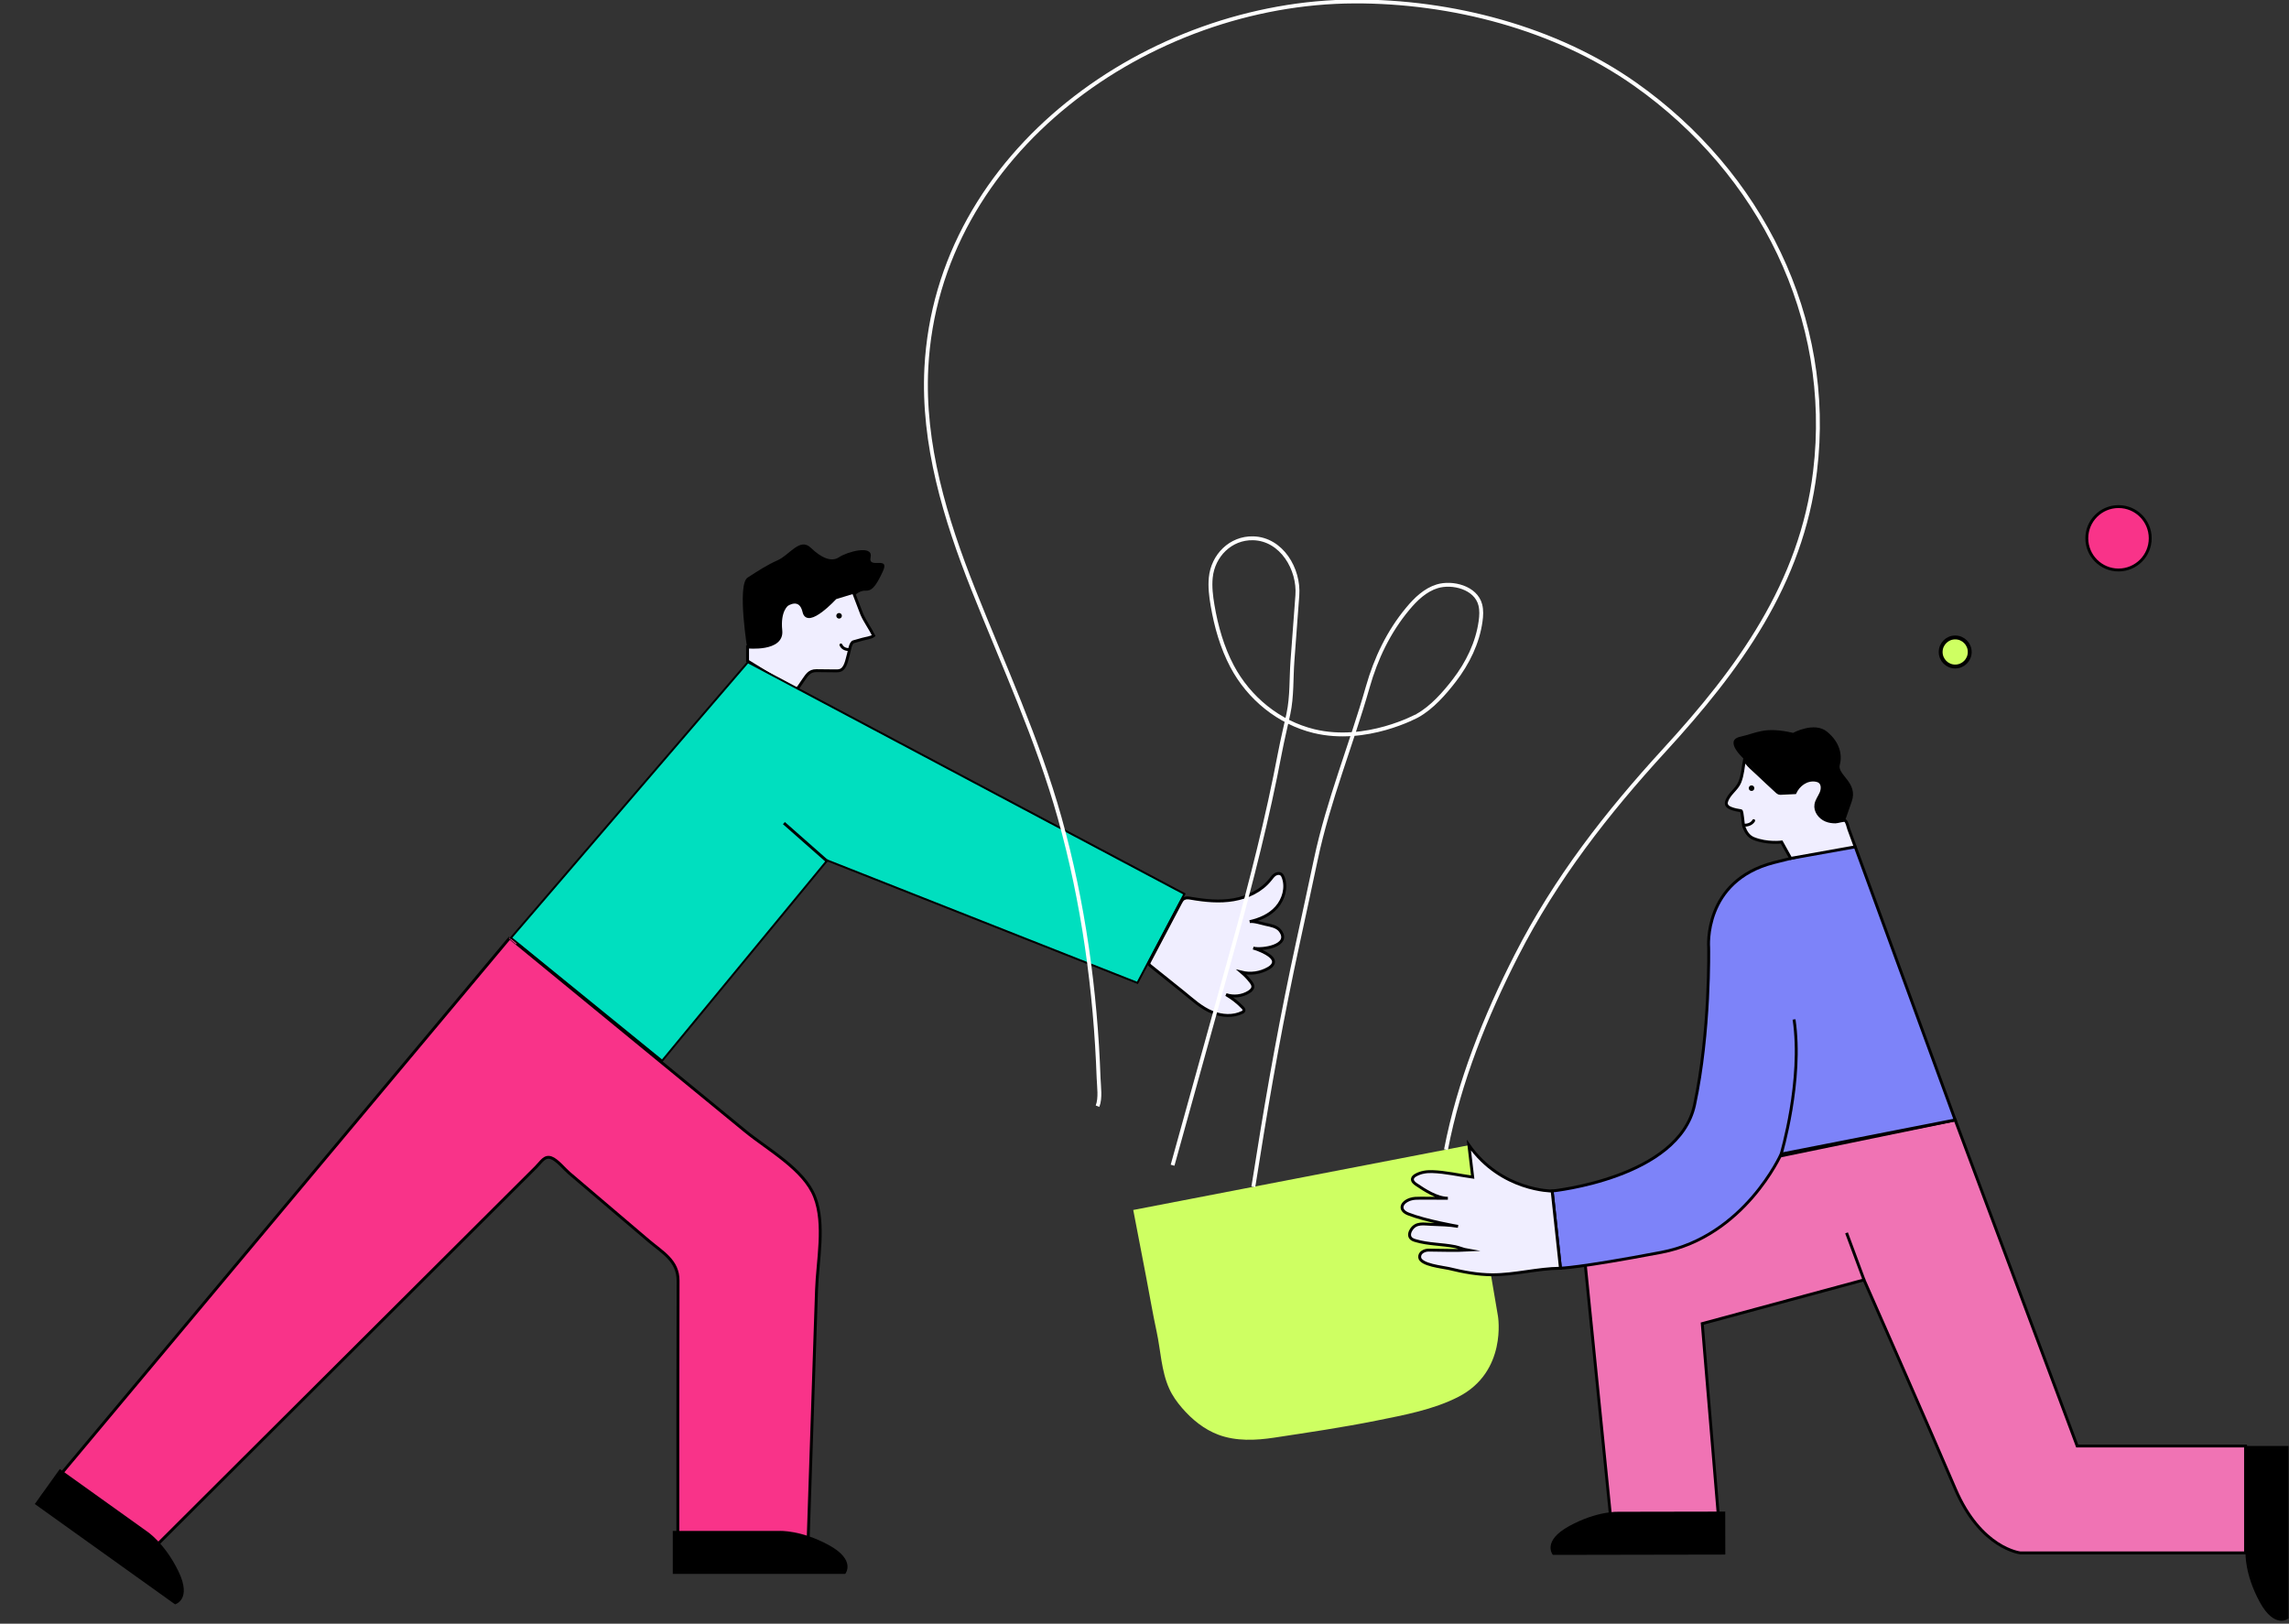 <svg width="592" height="420" viewBox="0 0 592 420" fill="none" xmlns="http://www.w3.org/2000/svg">
<rect x="0" y="0" width="592" height="420" fill="#333333" stroke="none"/>
<g clip-path="url(#clip0_60_84)">
<path d="M293.07 312.99L379.9 296.23L387.42 340.48C387.42 340.48 389.84 354.81 377.19 361.32C370.73 364.64 363.11 366.04 356.06 367.46C347.28 369.23 338.39 370.53 329.54 371.88C324.74 372.61 319.69 372.83 315.14 371.14C311.44 369.76 308.28 367.19 305.7 364.19C304.39 362.67 303.21 361.02 302.39 359.19C300.34 354.67 300.18 349.28 299.14 344.47C298.12 339.77 297.33 335.02 296.42 330.3C295.31 324.53 294.2 318.76 293.09 312.99H293.07Z" fill="#CEFF62"/>
<path d="M505.67 289.71L537.22 374.04H580.76V401.69H522.52C522.52 401.69 512.28 400.62 505.67 385.07C499.06 369.52 482.09 331.07 482.09 331.07L440.25 342.38L444.77 396.38L417.06 397.51L409.14 318.63L446.18 301.95L505.66 289.71H505.67Z" fill="#F073B4" stroke="black" stroke-width="0.75" stroke-miterlimit="10"/>
<path d="M479.82 219.05L505.67 289.7L460.65 298.53C460.65 298.53 451.17 319.85 429.63 323.95C408.09 328.04 403.57 328.04 403.57 328.04L401.42 308.08C401.42 308.08 434.16 304.78 438.25 285.83C442.34 266.88 441.91 245.12 441.91 245.12C441.91 245.12 440.4 227.89 458.71 223.15C477.02 218.41 479.82 219.05 479.82 219.05Z" fill="#7D83F9" stroke="black" stroke-width="0.75" stroke-miterlimit="10"/>
<path d="M460.65 298.54C460.65 298.54 466.35 279.47 463.99 263.7Z" fill="#7D83F9"/>
<path d="M460.65 298.54C460.65 298.54 466.35 279.47 463.99 263.7" stroke="black" stroke-width="0.75" stroke-miterlimit="10"/>
<path d="M477.57 318.91L482.09 331.07" stroke="black" stroke-width="0.75" stroke-miterlimit="10"/>
<path d="M401.42 308.09C401.42 308.09 388.3 308.13 379.9 296.23L380.88 304.49C377.44 304.02 373.87 303.17 370.41 303.06C368.94 303.01 367.44 303.24 366.16 303.96C365.77 304.18 365.37 304.49 365.3 304.93C365.2 305.54 365.76 306.03 366.27 306.38C368.47 307.88 371.68 309.95 374.46 309.96C372.09 309.95 369.72 309.95 367.36 309.94C366.49 309.94 365.6 309.94 364.77 310.21C362.38 310.99 361.66 313 364.22 314.01C368.84 315.83 377.1 317.23 377.1 317.23C374.8 316.84 372.47 316.79 370.15 316.71C368.22 316.64 366.28 316.15 365.02 318.03C364.59 318.66 364.35 319.54 364.79 320.17C365.08 320.58 365.6 320.77 366.08 320.91C369.43 321.91 372.93 321.79 376.34 322.47C377.43 322.69 378.44 323.18 379.54 323.37C376.23 323.55 372.81 323.38 369.48 323.37C368.46 323.37 367.08 323.95 367.17 325.22C367.31 327.23 373.26 327.77 374.7 328.12C378.37 329.02 382.12 329.73 385.92 329.75C391.84 329.77 397.66 328.1 403.58 328.06C402.87 321.4 402.15 314.75 401.43 308.09H401.42Z" fill="#F0EEFF" stroke="black" stroke-width="0.75" stroke-miterlimit="10"/>
<path d="M451.18 196.46C451.18 196.46 445.59 191.57 450.08 190.57C454.57 189.57 456.27 187.88 463.75 189.57C463.75 189.57 469.24 186.58 472.53 189.27C475.82 191.96 476.52 195.26 475.82 197.85C475.12 200.44 480.63 202.4 478.91 207.33L477.19 212.26C477.19 212.26 471.92 214.26 469.83 209.75C467.74 205.24 464.23 205.04 464.23 205.04L460.06 205.16L451.17 196.45L451.18 196.46Z" fill="black"/>
<path d="M479.82 219.05C479.26 217.51 478.69 215.98 478.13 214.44C477.94 213.93 477.69 212.52 477.2 212.26C476.83 212.07 475.23 212.6 474.72 212.6C473.87 212.6 473.01 212.49 472.22 212.15C470.62 211.48 469.36 209.79 469.65 208.09C469.82 207.03 470.53 206.14 470.96 205.15C471.39 204.16 471.45 202.82 470.58 202.19C470.29 201.98 469.93 201.88 469.57 201.82C467.26 201.47 465.18 203.01 464.24 205.04C463.05 205.1 461.86 205.15 460.67 205.21C460.47 205.21 460.26 205.23 460.07 205.16C459.86 205.09 459.7 204.93 459.53 204.79C457.89 203.27 456.24 201.77 454.63 200.22C453.52 199.14 451.85 197.9 451.18 196.46C450.82 198.42 450.72 200.46 449.96 202.33C449.17 204.27 447.11 205.34 446.51 207.44C446.37 207.91 446.54 208.34 446.91 208.66C447.15 208.86 447.44 209 447.73 209.11C448.54 209.43 449.41 209.59 450.28 209.72C450.64 209.78 450.79 213.26 451.01 213.85C451.5 215.18 452.2 216.36 453.57 216.91C457.09 218.31 460.78 217.81 460.78 217.81L463.13 222.04L479.84 219.05H479.82Z" fill="#F0EEFF" stroke="black" stroke-width="0.75" stroke-miterlimit="10"/>
<path d="M193.36 168.41C193.36 168.41 190.52 151.21 193.36 149.4C196.2 147.59 198.17 146.24 201.17 144.9C204.17 143.56 206.88 138.98 209.67 141.67C212.45 144.35 215.06 145.46 217.03 144.12C219 142.78 225.87 140.81 225.16 144.12C224.45 147.43 230.29 143.57 228.32 147.83C226.35 152.09 225.32 152.88 223.74 152.8C222.16 152.72 220.74 154.3 220.74 154.3L214.82 156.82L210.41 160.29L208.67 159.97L202.28 165.65L198.97 168.41L194.47 168.65" fill="black"/>
<path d="M220.73 153.23C220.73 153.23 222.68 158.4 222.89 158.89C223.75 160.84 225.04 162.54 225.96 164.43C225.26 164.98 223.88 165.11 223.02 165.36C222.25 165.58 221.49 165.79 220.72 166.01C219.92 166.24 219.66 168.47 219.45 169.14C219.04 170.45 218.77 172.99 217.2 173.43C216.82 173.54 216.41 173.53 216.01 173.53C214.39 173.51 212.78 173.5 211.16 173.48C209.19 173.46 208.62 174.75 207.58 176.19C207.45 176.37 205.92 178.75 205.73 178.63L193.34 170.98V167.35C193.34 167.35 202.49 168.3 201.94 163.09C201.39 157.88 203.6 156.38 203.6 156.38C203.6 156.38 206.99 154.09 207.94 158.27C208.89 162.45 216.07 154.64 216.07 154.64L220.72 153.22L220.73 153.23Z" fill="#F0EEFF" stroke="black" stroke-width="0.75" stroke-miterlimit="10"/>
<path d="M306.321 231.233L294.172 254.245L214.112 222.627L213.943 222.561L213.827 222.701L171.244 274.389L132.156 242.597L193.419 171.294L306.321 231.233Z" fill="#00DFBF" stroke="black" stroke-width="0.5"/>
<path d="M202.74 212.91L214.02 222.86" stroke="black" stroke-width="0.75" stroke-miterlimit="10"/>
<path d="M131.8 242.63L11 387L40.43 399.8C50.31 389.95 60.2 380.09 70.08 370.24C87.34 353.04 104.59 335.84 121.85 318.63C127.44 313.06 133.03 307.49 138.62 301.91C140.01 300.52 140.82 298.88 142.58 299.5C144.11 300.04 145.98 302.4 147.24 303.47C150.34 306.11 153.44 308.74 156.53 311.38C160.27 314.56 164.01 317.75 167.75 320.93C171.32 323.97 175.38 326.09 175.37 331.25C175.29 354.98 175.31 378.71 175.31 402.44H208.87C209.44 385.53 210 368.62 210.57 351.72C210.77 345.69 210.97 339.66 211.18 333.63C211.43 326.14 213.47 316.68 210.71 309.6C207.91 302.43 198.6 297.4 192.67 292.53C185.78 286.87 178.88 281.22 171.99 275.56C159.29 265.14 146.59 254.72 133.89 244.3C133.79 244.22 131.83 242.6 131.83 242.61L131.8 242.63Z" fill="#F93389" stroke="black" stroke-width="0.75" stroke-miterlimit="10"/>
<path d="M306.28 232.43C306.8 232.16 307.45 232.26 308.03 232.36C311.68 232.99 315.43 233.36 319.07 232.73C322.72 232.1 326.29 230.4 328.58 227.49C328.94 227.04 329.27 226.55 329.75 226.23C330.23 225.91 330.91 225.81 331.37 226.16C331.63 226.36 331.77 226.67 331.88 226.97C332.84 229.56 331.99 232.6 330.17 234.68C328.36 236.74 325.82 237.82 323.2 238.41C324.24 238.18 326.33 238.9 327.39 239.12C328.62 239.38 330.26 239.66 331.07 240.74C334.01 244.64 326.4 245.84 324.11 245.24C325.4 245.58 329.96 247.28 329.31 249.16C329.11 249.76 328.56 250.18 328.01 250.49C325.94 251.69 323.4 252.05 321.08 251.47C321.96 252.22 322.77 253.06 323.47 253.97C323.76 254.35 324.05 254.78 324.02 255.26C323.98 255.83 323.5 256.27 323.01 256.58C321.28 257.68 319.04 257.94 317.1 257.28C318.67 258.19 320.12 259.32 321.37 260.63C321.6 260.87 321.84 261.21 321.7 261.52C321.62 261.68 321.46 261.78 321.3 261.86C318.93 263.04 316.04 262.85 313.58 261.87C310.65 260.7 308.39 258.53 305.97 256.58C303.16 254.33 300.36 252.08 297.55 249.83C297.38 249.69 297.2 249.54 297.16 249.32C297.13 249.13 297.22 248.94 297.31 248.77C299.99 243.69 302.66 238.61 305.34 233.53C305.55 233.14 305.77 232.73 306.14 232.49C306.17 232.47 306.21 232.45 306.24 232.43H306.28Z" fill="#F0EEFF" stroke="black" stroke-width="0.75" stroke-miterlimit="10"/>
<path d="M373.97 297.38C377.32 279.94 384.2 262.8 392.24 247.06C402.36 227.24 415.6 210.27 430.48 194.03C449.65 173.1 465.89 150.98 469.42 121.95C474.26 82.18 455.21 44.59 422.92 21.8C402.26 7.21 375.33 0.29 350.27 0.38C297.42 0.56 242.46 39.1 239.58 95.17C238.57 114.83 244.46 134.19 251.73 152.49C259.54 172.15 268.36 191.2 274.08 211.62C280.17 233.34 283.34 256.37 284.13 278.88C284.21 281.05 284.68 284.05 283.85 286.14" stroke="white" stroke-miterlimit="10"/>
<path d="M303.26 301.41C308.43 282.8 313.6 264.2 318.76 245.59L319.07 244.47C323.64 228 327.85 211.49 331.04 194.68C331.68 191.33 332.5 187.99 333.22 184.64C334.18 180.12 333.93 175.47 334.27 170.89C334.68 165.26 335.1 159.63 335.53 154C336.04 147.24 331.46 139.43 324.11 139.24C318.24 139.09 313.7 143.75 313.14 149.4C312.9 151.79 313.2 154.21 313.6 156.58C314.53 162.05 316.06 167.45 318.65 172.35C323 180.57 330.73 186.9 339.83 189.12C353.39 192.42 366.59 185.11 366.6 185.11C370.32 183.05 373.6 179.31 376.15 175.99C379.57 171.53 382.14 166.32 382.92 160.71C383.12 159.29 383.2 157.83 382.84 156.44C381.69 151.98 375.63 150.46 371.7 151.66C368.6 152.61 366.14 154.98 364.07 157.48C359.15 163.39 355.84 170.31 353.75 177.68C349.55 192.47 343.51 207.15 340.32 222.27C338.8 229.48 337.23 236.69 335.67 243.89C331.62 262.53 328.22 281.31 325.25 300.15C324.97 301.94 324.69 303.73 324.39 305.51L324.14 306.99" stroke="white" stroke-miterlimit="10"/>
<path d="M580.76 374.04H591.88V418.64C591.88 418.64 588.33 421.58 584.41 414.36C580.49 407.14 580.76 401.69 580.76 401.69V374.04Z" fill="black"/>
<path d="M446.192 391.004L446.212 402.124L401.612 402.205C401.612 402.205 398.666 398.66 405.879 394.727C413.092 390.794 418.542 391.054 418.542 391.054L446.192 391.004Z" fill="black"/>
<path d="M174 396.004V407.124H218.6C218.6 407.124 221.54 403.574 214.32 399.654C207.1 395.734 201.65 396.004 201.65 396.004H174Z" fill="black"/>
<path d="M15.47 380.003L9 389.047L45.273 414.997C45.273 414.997 49.73 413.82 46.139 406.431C42.548 399.042 37.958 396.091 37.958 396.091L15.47 380.003Z" fill="black"/>
<path d="M453 204.6C453.398 204.6 453.72 204.278 453.72 203.88C453.72 203.482 453.398 203.16 453 203.16C452.602 203.16 452.28 203.482 452.28 203.88C452.28 204.278 452.602 204.6 453 204.6Z" fill="black"/>
<path d="M451.05 213.45C451.05 213.45 452.83 213.58 453.55 212.27Z" fill="#F0EEFF"/>
<path d="M451.05 213.45C451.05 213.45 452.83 213.58 453.55 212.27" stroke="black" stroke-width="0.75" stroke-linecap="round" stroke-linejoin="round"/>
<path d="M219.55 168.01C219.55 168.01 218.08 168.14 217.48 166.83Z" fill="#F0EEFF"/>
<path d="M219.55 168.01C219.55 168.01 218.08 168.14 217.48 166.83" stroke="black" stroke-width="0.75" stroke-linecap="round" stroke-linejoin="round"/>
<path d="M217.01 160.01C217.408 160.01 217.73 159.688 217.73 159.29C217.73 158.892 217.408 158.57 217.01 158.57C216.612 158.57 216.29 158.892 216.29 159.29C216.29 159.688 216.612 160.01 217.01 160.01Z" fill="black"/>
<path d="M505.67 172.41C507.747 172.41 509.43 170.726 509.43 168.65C509.43 166.573 507.747 164.89 505.67 164.89C503.593 164.89 501.91 166.573 501.91 168.65C501.91 170.726 503.593 172.41 505.67 172.41Z" fill="#CEFF62" stroke="black" stroke-miterlimit="10"/>
<path d="M547.91 147.44C552.439 147.44 556.11 143.769 556.11 139.24C556.11 134.711 552.439 131.04 547.91 131.04C543.381 131.04 539.71 134.711 539.71 139.24C539.71 143.769 543.381 147.44 547.91 147.44Z" fill="#F93389" stroke="black" stroke-width="0.75" stroke-miterlimit="10"/>
</g>
<defs>
<clipPath id="clip0_60_84">
<rect width="591.88" height="419.23" fill="white"/>
</clipPath>
</defs>
</svg>
